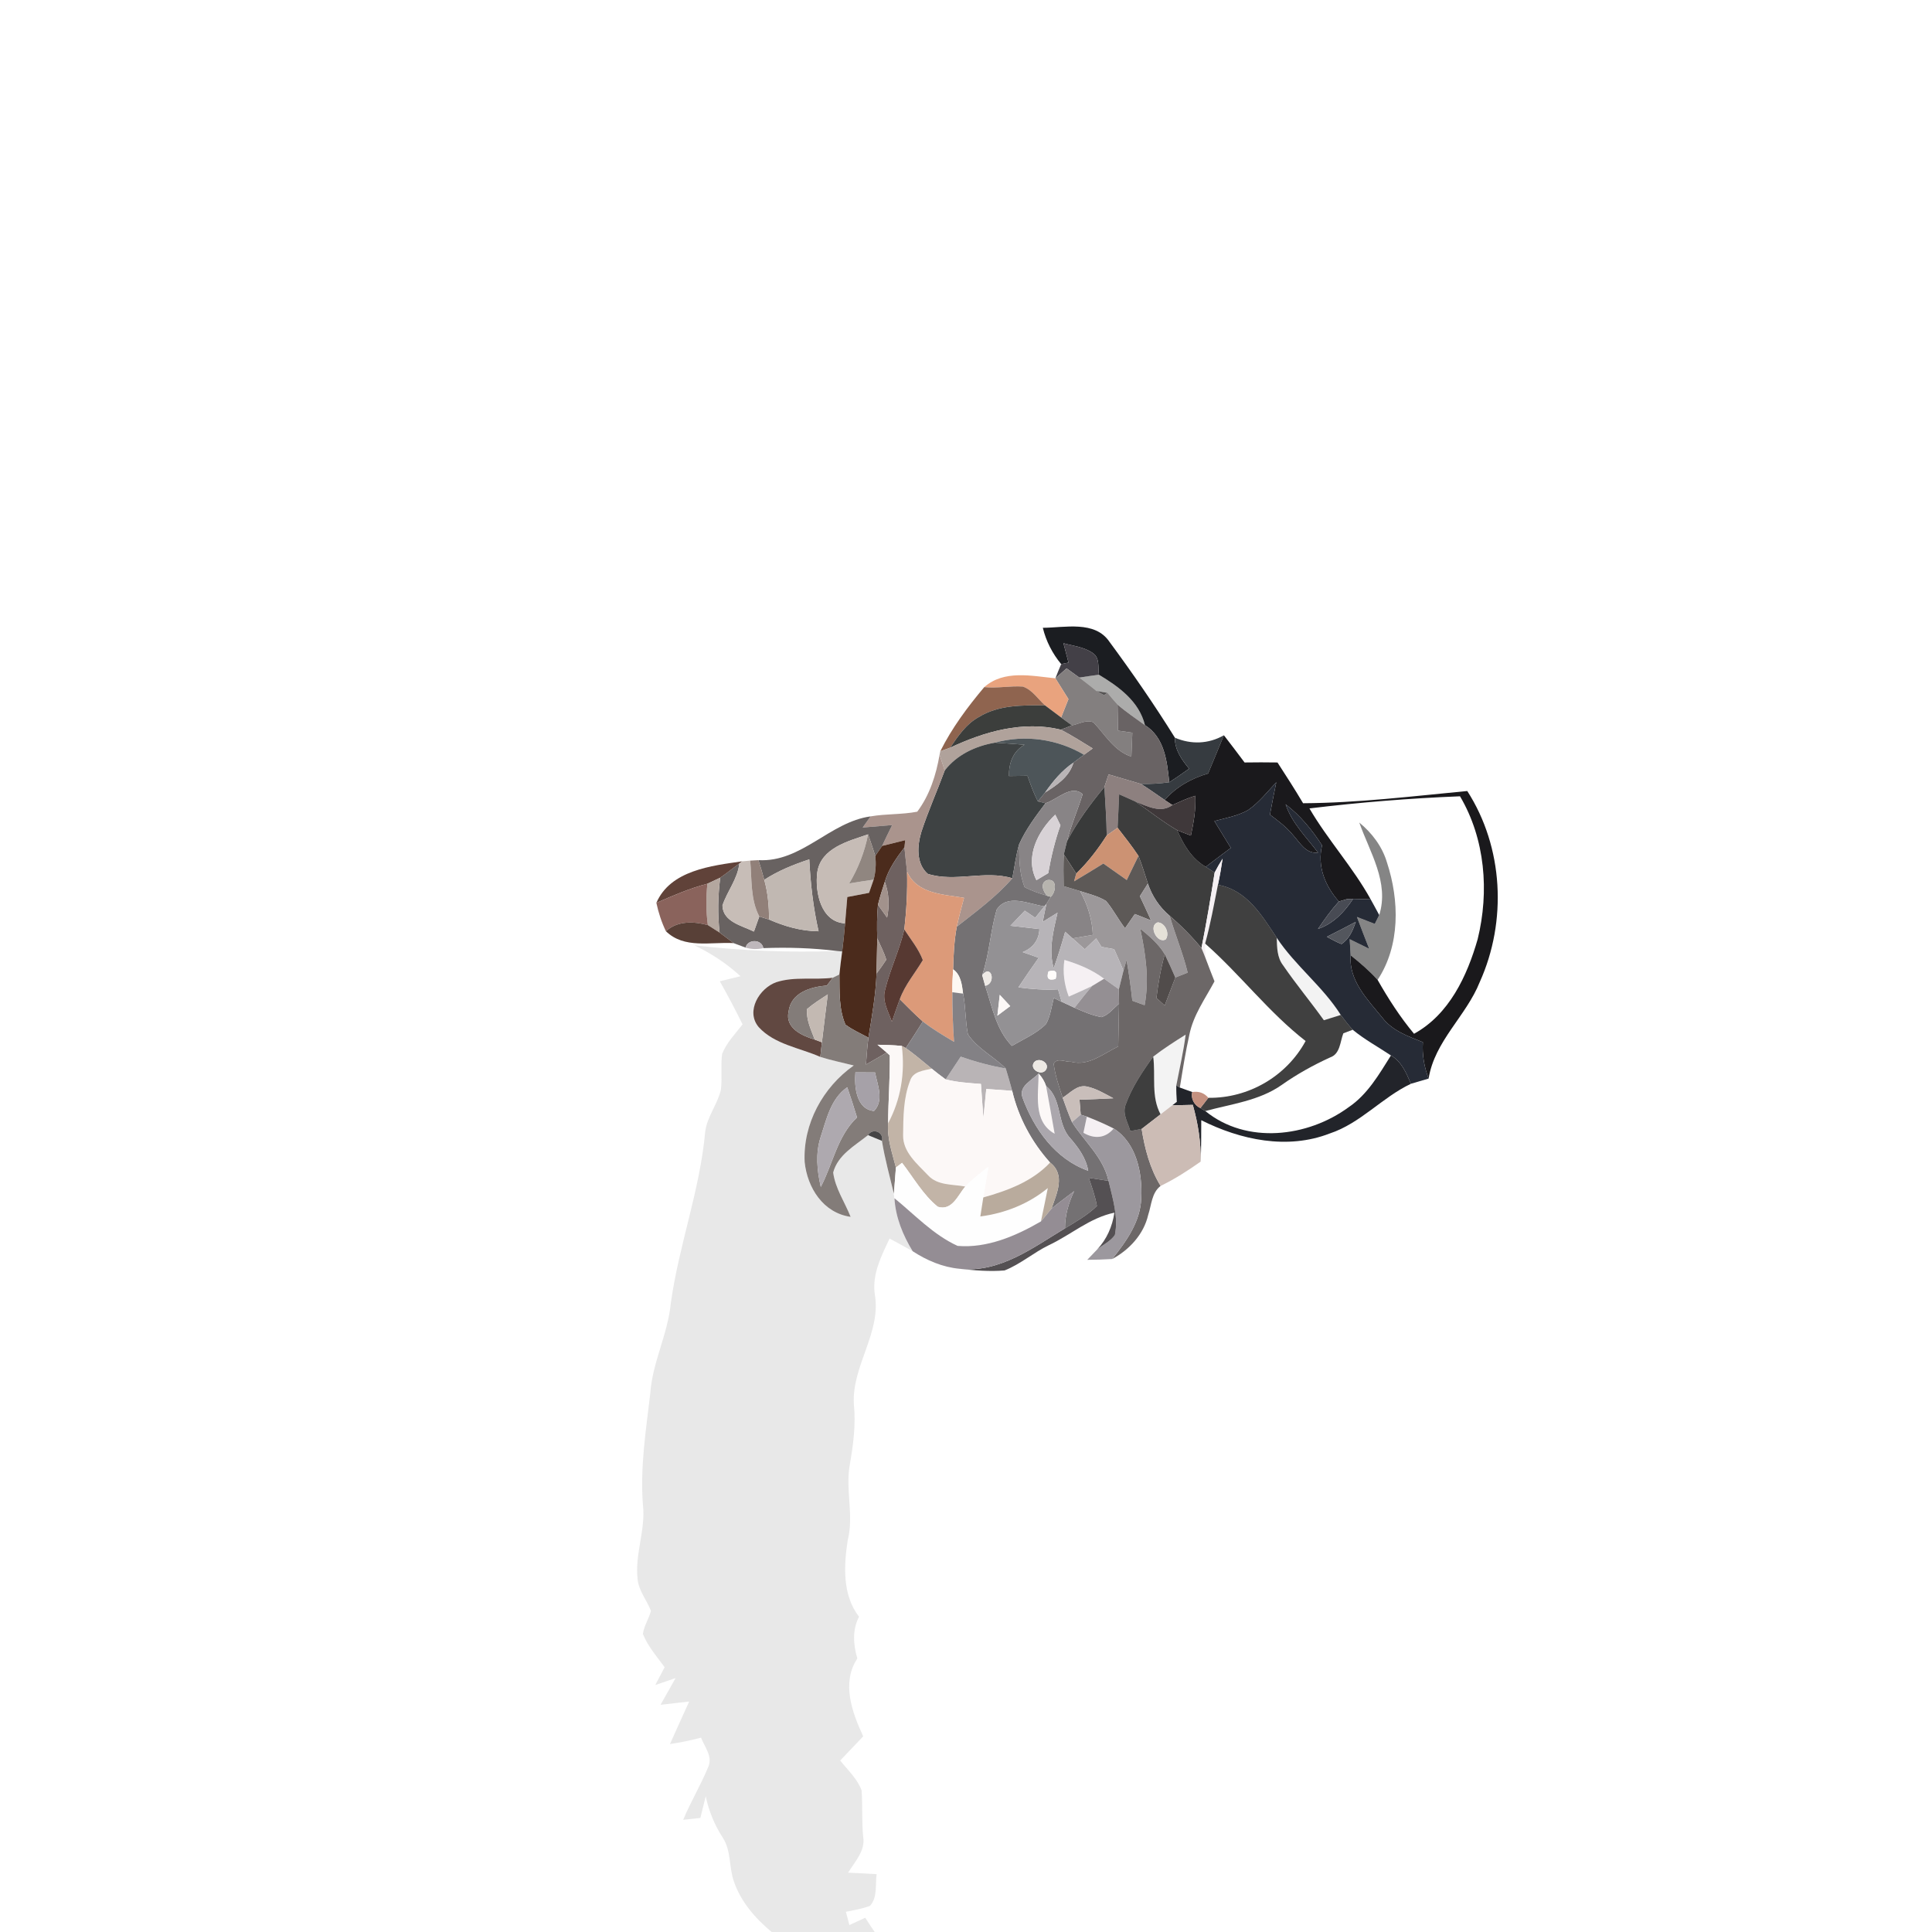 <?xml version="1.0" encoding="UTF-8" ?>
<!DOCTYPE svg PUBLIC "-//W3C//DTD SVG 1.1//EN" "http://www.w3.org/Graphics/SVG/1.1/DTD/svg11.dtd">
<svg width="384pt" height="384pt" viewBox="0 0 384 384" version="1.1" xmlns="http://www.w3.org/2000/svg">
<g id="#1b1d21fe">
<path fill="#1b1d21" opacity="1.00" d=" M 207.27 124.78 C 211.64 124.76 217.62 123.29 220.51 127.56 C 225.07 133.74 229.46 140.09 233.52 146.62 C 233.48 149.04 234.87 151.00 236.35 152.78 C 235.05 153.71 233.74 154.63 232.39 155.48 C 231.97 151.31 231.47 146.59 227.57 144.13 C 226.42 139.40 222.36 136.47 218.42 134.11 C 218.20 132.66 218.64 130.77 217.22 129.82 C 215.51 128.60 213.34 128.39 211.37 127.85 C 211.70 129.13 212.04 130.42 212.38 131.70 C 212.01 131.77 211.28 131.92 210.92 132.00 C 209.17 129.89 207.91 127.43 207.27 124.78 Z" />
</g>
<g id="#434047ff">
<path fill="#434047" opacity="1.00" d=" M 211.37 127.85 C 213.34 128.39 215.51 128.60 217.22 129.82 C 218.64 130.77 218.20 132.66 218.42 134.11 C 217.12 134.28 215.81 134.47 214.52 134.67 C 213.68 134.05 212.83 133.45 211.99 132.84 C 211.25 133.50 210.51 134.16 209.77 134.82 C 210.13 133.87 210.52 132.93 210.92 132.00 C 211.28 131.92 212.01 131.77 212.38 131.70 C 212.04 130.42 211.70 129.13 211.37 127.85 Z" />
</g>
<g id="#837f7fff">
<path fill="#837f7f" opacity="1.00" d=" M 209.77 134.82 C 210.51 134.16 211.25 133.50 211.99 132.84 C 212.83 133.45 213.68 134.05 214.52 134.67 C 215.66 135.53 216.79 136.42 217.91 137.33 C 218.29 137.54 219.05 137.96 219.43 138.17 L 220.11 137.71 C 220.76 138.50 221.43 139.28 222.12 140.04 C 222.14 141.77 222.18 143.50 222.22 145.22 C 223.16 145.36 224.11 145.50 225.06 145.63 C 225.00 147.22 224.94 148.80 224.87 150.39 C 221.43 149.27 219.68 146.04 217.33 143.58 C 215.95 142.97 214.43 143.91 213.06 144.18 C 212.34 143.66 211.63 143.13 210.91 142.60 C 211.40 141.38 211.88 140.16 212.36 138.95 C 211.50 137.57 210.63 136.20 209.77 134.82 Z" />
</g>
<g id="#e9a37eff">
<path fill="#e9a37e" opacity="1.00" d=" M 195.63 136.57 C 199.57 133.09 205.05 134.35 209.77 134.82 C 210.63 136.20 211.50 137.57 212.36 138.95 C 211.88 140.16 211.40 141.38 210.91 142.60 C 209.84 141.80 208.77 141.00 207.71 140.20 C 206.28 138.92 205.16 137.08 203.28 136.46 C 200.73 136.29 198.18 136.84 195.63 136.57 Z" />
</g>
<g id="#0c0c0b57">
<path fill="#0c0c0b" opacity="0.34" d=" M 214.52 134.67 C 215.81 134.47 217.12 134.28 218.42 134.11 C 222.36 136.47 226.42 139.40 227.57 144.13 C 225.73 142.80 223.84 141.53 222.12 140.04 C 221.43 139.28 220.76 138.50 220.11 137.71 C 219.56 137.61 218.46 137.42 217.91 137.33 C 216.79 136.42 215.66 135.53 214.52 134.67 Z" />
</g>
<g id="#8f644fff">
<path fill="#8f644f" opacity="1.00" d=" M 186.89 149.32 C 189.19 144.70 192.31 140.51 195.63 136.57 C 198.18 136.84 200.73 136.29 203.28 136.46 C 205.16 137.08 206.28 138.92 207.71 140.20 C 203.26 140.17 198.48 140.08 194.55 142.52 C 192.04 143.88 190.41 146.31 188.85 148.61 C 188.19 148.85 187.54 149.09 186.89 149.32 Z" />
</g>
<g id="#363334d6">
<path fill="#363334" opacity="0.84" d=" M 217.91 137.33 C 218.46 137.42 219.56 137.61 220.11 137.71 L 219.43 138.17 C 219.05 137.96 218.29 137.54 217.91 137.33 Z" />
</g>
<g id="#3c3e3cff">
<path fill="#3c3e3c" opacity="1.00" d=" M 194.55 142.52 C 198.48 140.08 203.26 140.17 207.71 140.20 C 208.77 141.00 209.84 141.80 210.91 142.60 C 211.63 143.13 212.34 143.66 213.06 144.18 C 212.51 144.39 211.41 144.82 210.86 145.03 C 203.32 143.21 195.67 145.40 188.85 148.61 C 190.41 146.31 192.04 143.88 194.55 142.52 Z" />
</g>
<g id="#696364ff">
<path fill="#696364" opacity="1.00" d=" M 222.12 140.04 C 223.84 141.53 225.73 142.80 227.57 144.13 C 231.47 146.59 231.97 151.31 232.39 155.48 C 230.53 155.74 228.65 155.85 226.77 155.81 C 224.63 155.17 222.49 154.54 220.34 153.92 C 220.14 154.54 219.72 155.79 219.51 156.42 C 216.72 159.78 214.13 163.32 212.08 167.18 C 212.88 164.00 214.22 160.99 215.18 157.86 C 212.96 155.83 210.11 158.93 207.80 159.65 C 207.42 159.56 206.67 159.37 206.29 159.28 C 206.64 158.84 207.35 157.97 207.71 157.53 C 210.06 156.05 212.53 154.41 213.36 151.58 C 214.05 151.05 214.75 150.53 215.45 150.01 C 215.88 149.70 216.75 149.07 217.18 148.76 C 215.10 147.47 213.02 146.17 210.86 145.03 C 211.41 144.82 212.51 144.39 213.06 144.18 C 214.43 143.91 215.95 142.97 217.33 143.58 C 219.68 146.04 221.43 149.27 224.87 150.39 C 224.94 148.80 225.00 147.22 225.06 145.63 C 224.11 145.50 223.16 145.36 222.22 145.22 C 222.18 143.50 222.14 141.77 222.12 140.04 Z" />
</g>
<g id="#b0a29bff">
<path fill="#b0a29b" opacity="1.00" d=" M 188.85 148.61 C 195.67 145.40 203.32 143.21 210.86 145.03 C 213.02 146.17 215.10 147.47 217.18 148.76 C 216.75 149.07 215.88 149.70 215.45 150.01 C 210.16 146.88 203.70 145.96 197.76 147.61 C 193.92 148.26 190.19 150.00 187.77 153.14 C 187.42 152.10 187.08 151.05 186.75 150.00 L 186.89 149.32 C 187.54 149.09 188.19 148.85 188.85 148.61 Z" />
</g>
<g id="#363b40ff">
<path fill="#363b40" opacity="1.00" d=" M 233.52 146.62 C 236.75 148.01 240.21 147.88 243.26 146.14 C 242.21 148.68 241.18 151.22 240.12 153.74 C 236.82 154.70 233.77 156.39 231.50 159.01 C 229.93 157.94 228.39 156.82 226.77 155.81 C 228.65 155.85 230.53 155.74 232.39 155.48 C 233.74 154.63 235.05 153.71 236.35 152.78 C 234.87 151.00 233.48 149.04 233.52 146.62 Z" />
</g>
<g id="#1a191cff">
<path fill="#1a191c" opacity="1.00" d=" M 243.26 146.14 C 244.65 147.93 246.01 149.74 247.37 151.55 C 249.55 151.52 251.73 151.51 253.91 151.55 C 255.65 154.22 257.37 156.91 259.00 159.65 C 269.91 159.59 280.78 158.25 291.63 157.22 C 298.83 168.42 299.56 183.10 294.12 195.17 C 291.41 201.97 285.14 206.91 283.95 214.38 C 283.07 212.06 282.64 209.61 282.81 207.14 C 279.88 205.98 276.72 204.87 274.74 202.26 C 271.81 198.66 268.05 194.91 268.45 189.87 C 270.34 191.38 272.18 192.96 273.81 194.76 C 275.94 198.51 278.28 202.15 281.05 205.47 C 288.03 201.64 291.60 194.00 293.70 186.66 C 296.02 177.20 295.20 166.76 290.19 158.27 C 280.19 158.66 270.19 159.48 260.26 160.68 C 263.93 166.97 268.91 172.38 272.43 178.75 C 271.26 178.72 270.10 178.68 268.93 178.66 C 268.64 178.67 268.06 178.68 267.77 178.69 C 267.36 178.81 266.53 179.05 266.11 179.18 C 263.36 176.08 261.78 172.18 262.77 168.02 C 260.78 164.95 258.45 162.09 255.53 159.87 C 256.78 163.61 259.65 166.39 261.98 169.46 C 259.55 169.78 258.37 167.47 256.98 165.95 C 255.68 164.37 254.03 163.14 252.41 161.92 C 252.80 159.77 253.23 157.63 253.67 155.49 C 251.88 157.40 250.24 159.51 248.07 161.01 C 246.01 162.18 243.63 162.58 241.37 163.20 C 242.47 164.97 243.56 166.75 244.64 168.53 C 242.97 169.77 241.31 171.02 239.66 172.29 C 236.87 170.69 235.21 167.88 233.98 165.01 C 234.88 165.38 235.79 165.73 236.70 166.07 C 237.25 163.48 237.72 160.83 237.57 158.17 C 236.00 158.64 234.51 159.35 233.02 160.01 C 232.64 159.76 231.88 159.26 231.50 159.01 C 233.77 156.39 236.82 154.70 240.12 153.74 C 241.18 151.22 242.21 148.68 243.26 146.14 Z" />
</g>
<g id="#4d5559ff">
<path fill="#4d5559" opacity="1.00" d=" M 197.76 147.61 C 203.70 145.96 210.16 146.88 215.45 150.01 C 214.75 150.53 214.05 151.05 213.36 151.58 C 211.05 153.13 209.29 155.28 207.71 157.53 C 207.35 157.97 206.64 158.84 206.29 159.28 C 205.44 157.65 204.83 155.92 204.22 154.19 C 202.99 154.21 201.76 154.22 200.54 154.24 C 200.50 151.70 201.33 149.33 203.65 148.02 C 201.69 147.89 199.72 147.71 197.76 147.61 Z" />
</g>
<g id="#3e4243ff">
<path fill="#3e4243" opacity="1.00" d=" M 187.77 153.14 C 190.19 150.00 193.92 148.26 197.76 147.61 C 199.72 147.71 201.69 147.89 203.65 148.02 C 201.33 149.33 200.50 151.70 200.54 154.24 C 201.76 154.22 202.99 154.21 204.22 154.19 C 204.83 155.92 205.44 157.65 206.29 159.28 C 206.67 159.37 207.42 159.56 207.80 159.65 C 205.85 162.22 203.89 164.85 202.56 167.81 C 201.92 170.02 201.65 172.31 201.21 174.56 C 195.68 172.89 189.84 175.43 184.39 173.68 C 182.03 171.61 182.31 168.02 183.14 165.30 C 184.49 161.18 186.27 157.21 187.77 153.14 M 198.26 169.24 C 198.81 169.78 198.81 169.78 198.26 169.24 Z" />
</g>
<g id="#aa948dff">
<path fill="#aa948d" opacity="1.00" d=" M 182.31 161.33 C 184.78 158.04 186.06 154.02 186.75 150.00 C 187.08 151.05 187.42 152.10 187.77 153.14 C 186.27 157.21 184.49 161.18 183.14 165.30 C 182.31 168.02 182.03 171.61 184.39 173.68 C 189.84 175.43 195.68 172.89 201.21 174.56 C 198.00 178.28 194.00 181.17 190.17 184.19 C 190.59 182.26 191.10 180.35 191.61 178.45 C 187.49 177.75 182.24 177.70 180.28 173.24 C 180.11 171.63 179.91 170.03 179.76 168.43 C 179.80 168.07 179.88 167.35 179.92 166.99 C 178.39 167.37 176.86 167.76 175.33 168.13 C 175.98 166.74 176.65 165.36 177.33 163.99 C 175.38 164.16 173.42 164.32 171.47 164.47 C 171.86 163.92 172.65 162.81 173.05 162.26 C 176.11 161.73 179.26 161.92 182.31 161.33 Z" />
</g>
<g id="#b9b4b6ff">
<path fill="#b9b4b6" opacity="1.00" d=" M 207.71 157.53 C 209.29 155.28 211.05 153.13 213.36 151.58 C 212.53 154.41 210.06 156.05 207.71 157.53 Z" />
<path fill="#b9b4b6" opacity="1.00" d=" M 190.95 210.02 C 193.87 211.03 196.85 211.86 199.90 212.37 C 200.37 213.84 200.76 215.32 201.18 216.81 C 199.46 216.69 197.74 216.56 196.03 216.44 C 195.85 218.35 195.66 220.26 195.46 222.17 C 195.28 219.92 195.13 217.68 194.97 215.44 C 192.62 215.26 190.25 215.12 187.96 214.54 C 188.95 213.03 189.95 211.52 190.95 210.02 Z" />
</g>
<g id="#8d807fff">
<path fill="#8d807f" opacity="1.00" d=" M 220.34 153.92 C 222.49 154.54 224.63 155.17 226.77 155.81 C 228.39 156.82 229.93 157.94 231.50 159.01 C 231.88 159.26 232.64 159.76 233.02 160.01 C 230.71 161.72 228.06 160.22 225.75 159.36 C 224.65 158.85 223.54 158.36 222.44 157.88 C 222.34 160.09 222.25 162.31 222.13 164.53 C 221.59 164.91 220.51 165.67 219.97 166.05 C 219.94 162.83 219.68 159.63 219.51 156.42 C 219.72 155.79 220.14 154.54 220.34 153.92 Z" />
</g>
<g id="#262b36ff">
<path fill="#262b36" opacity="1.00" d=" M 248.07 161.01 C 250.24 159.51 251.88 157.40 253.67 155.49 C 253.23 157.63 252.80 159.77 252.41 161.92 C 254.03 163.14 255.68 164.37 256.98 165.95 C 258.37 167.47 259.55 169.78 261.98 169.46 C 259.65 166.39 256.78 163.61 255.53 159.87 C 258.45 162.09 260.78 164.95 262.77 168.02 C 261.78 172.18 263.36 176.08 266.11 179.18 C 264.58 180.88 263.24 182.74 261.96 184.64 C 264.99 183.59 267.21 181.29 268.93 178.66 C 270.10 178.68 271.26 178.72 272.43 178.75 C 273.01 179.78 273.57 180.83 274.13 181.87 C 273.91 182.31 273.47 183.19 273.25 183.63 C 272.07 183.17 270.88 182.71 269.70 182.25 C 270.49 184.36 271.30 186.47 272.13 188.57 C 270.83 187.93 269.55 187.29 268.26 186.67 C 268.31 187.73 268.38 188.80 268.45 189.87 C 268.05 194.91 271.81 198.66 274.74 202.26 C 276.72 204.87 279.88 205.98 282.81 207.14 C 282.64 209.61 283.07 212.06 283.95 214.38 C 282.78 214.72 281.60 215.05 280.43 215.41 C 279.52 213.27 278.58 210.99 276.46 209.78 C 273.92 208.08 271.22 206.62 268.86 204.67 C 268.02 203.73 267.23 202.74 266.49 201.73 C 262.92 196.06 257.46 191.97 253.76 186.39 C 250.82 181.95 247.80 176.87 242.07 175.87 C 242.44 174.15 242.75 172.41 243.00 170.67 C 242.43 171.57 241.91 172.49 241.42 173.43 C 240.98 173.15 240.10 172.57 239.66 172.29 C 241.31 171.02 242.97 169.77 244.64 168.53 C 243.56 166.75 242.47 164.97 241.37 163.20 C 243.63 162.58 246.01 162.18 248.07 161.01 M 263.72 186.20 C 264.68 186.70 265.62 187.24 266.63 187.64 C 268.17 186.63 268.90 184.92 269.46 183.23 C 267.55 184.23 265.65 185.24 263.72 186.20 Z" />
</g>
<g id="#888486ff">
<path fill="#888486" opacity="1.00" d=" M 207.80 159.65 C 210.11 158.93 212.96 155.83 215.18 157.86 C 214.22 160.99 212.88 164.00 212.08 167.18 C 211.92 167.84 211.60 169.15 211.44 169.81 C 211.34 171.92 211.37 174.03 211.41 176.14 C 212.50 176.45 213.59 176.77 214.68 177.11 C 216.16 179.79 217.10 182.75 217.21 185.82 C 215.86 186.04 214.52 186.27 213.18 186.51 C 212.81 186.18 212.08 185.52 211.71 185.19 C 211.03 187.62 210.29 190.04 209.43 192.42 C 208.36 188.74 209.38 185.00 210.19 181.40 C 209.21 182.01 208.23 182.61 207.26 183.22 C 207.48 182.03 207.72 180.83 207.98 179.65 C 208.20 179.30 208.63 178.60 208.85 178.25 C 209.87 177.33 210.23 174.61 208.19 174.92 C 206.64 175.37 207.30 177.28 208.17 178.06 C 206.63 177.57 205.07 177.09 203.65 176.32 C 202.58 173.62 202.58 170.66 202.56 167.81 C 203.89 164.85 205.85 162.22 207.80 159.65 M 206.00 174.94 C 206.78 174.47 207.56 174.00 208.35 173.54 C 208.91 170.31 209.68 167.12 210.77 164.03 C 210.51 163.50 210.00 162.45 209.74 161.92 C 206.32 165.16 203.62 170.32 206.00 174.94 Z" />
</g>
<g id="#393a3aff">
<path fill="#393a3a" opacity="1.00" d=" M 212.08 167.18 C 214.13 163.32 216.72 159.78 219.51 156.42 C 219.68 159.63 219.94 162.83 219.97 166.05 C 218.23 168.79 216.24 171.36 213.91 173.63 C 213.08 172.36 212.26 171.09 211.44 169.81 C 211.60 169.15 211.92 167.84 212.08 167.18 Z" />
</g>
<g id="#000000c1">
<path fill="#000000" opacity="0.76" d=" M 222.44 157.88 C 223.54 158.36 224.65 158.85 225.75 159.36 C 228.50 161.24 231.10 163.34 233.98 165.01 C 235.21 167.88 236.87 170.69 239.66 172.29 C 240.10 172.57 240.98 173.15 241.42 173.43 C 240.63 178.45 239.79 183.46 238.80 188.44 C 236.88 186.12 234.76 183.98 232.48 182.02 C 230.47 180.33 228.99 178.11 228.15 175.62 C 227.54 173.78 227.00 171.92 226.28 170.12 C 224.99 168.18 223.55 166.36 222.13 164.53 C 222.25 162.31 222.34 160.09 222.44 157.88 Z" />
</g>
<g id="#3f383afe">
<path fill="#3f383a" opacity="1.00" d=" M 233.02 160.01 C 234.51 159.35 236.00 158.64 237.57 158.17 C 237.72 160.83 237.25 163.48 236.70 166.07 C 235.79 165.73 234.88 165.38 233.98 165.01 C 231.10 163.34 228.50 161.24 225.75 159.36 C 228.06 160.22 230.71 161.72 233.02 160.01 Z" />
</g>
<g id="#686261ff">
<path fill="#686261" opacity="1.00" d=" M 150.74 170.96 C 159.34 171.44 164.89 163.38 173.05 162.26 C 172.65 162.81 171.86 163.92 171.47 164.47 C 173.42 164.32 175.38 164.16 177.33 163.99 C 176.65 165.36 175.98 166.74 175.33 168.13 C 174.88 168.79 174.42 169.45 173.97 170.11 C 173.53 168.67 173.02 167.26 172.54 165.84 C 168.61 167.18 163.17 168.53 162.44 173.38 C 161.94 177.27 163.14 183.29 167.97 183.52 C 167.81 185.39 167.63 187.25 167.39 189.11 L 166.40 189.02 C 161.53 188.42 156.62 188.26 151.72 188.45 C 151.40 186.63 148.65 186.60 148.18 188.34 C 147.59 188.12 146.40 187.68 145.80 187.45 C 144.87 186.76 143.97 186.04 143.03 185.36 C 142.61 181.73 142.69 178.07 143.15 174.45 C 144.45 173.55 145.68 172.56 146.95 171.62 C 146.62 174.70 144.53 177.12 143.59 179.99 C 143.70 183.25 147.48 183.97 149.85 185.16 C 150.20 184.16 150.56 183.16 150.92 182.16 C 151.41 182.31 152.38 182.62 152.87 182.77 C 155.98 184.14 159.27 185.07 162.70 185.10 C 161.63 180.40 161.09 175.62 160.85 170.81 C 157.73 171.83 154.67 173.07 151.90 174.87 C 151.55 173.56 151.16 172.25 150.74 170.96 Z" />
</g>
<g id="#d8d2d6ff">
<path fill="#d8d2d6" opacity="1.00" d=" M 206.00 174.94 C 203.62 170.32 206.32 165.16 209.74 161.92 C 210.00 162.45 210.51 163.50 210.77 164.03 C 209.68 167.12 208.91 170.31 208.35 173.54 C 207.56 174.00 206.78 174.47 206.00 174.94 Z" />
</g>
<g id="#0101017a">
<path fill="#010101" opacity="0.48" d=" M 270.17 163.49 C 272.70 165.57 274.73 168.25 275.67 171.42 C 278.15 178.97 278.33 187.91 273.81 194.76 C 272.18 192.96 270.34 191.38 268.45 189.87 C 268.38 188.80 268.31 187.73 268.26 186.67 C 269.55 187.29 270.83 187.93 272.13 188.57 C 271.30 186.47 270.49 184.36 269.70 182.25 C 270.88 182.71 272.07 183.17 273.25 183.63 C 273.47 183.19 273.91 182.31 274.13 181.87 C 276.18 175.41 272.24 169.37 270.17 163.49 Z" />
</g>
<g id="#cc9273ff">
<path fill="#cc9273" opacity="1.00" d=" M 219.97 166.05 C 220.51 165.67 221.59 164.91 222.13 164.53 C 223.55 166.36 224.99 168.18 226.28 170.12 C 225.51 171.72 224.73 173.32 223.95 174.91 C 222.39 173.82 220.85 172.73 219.30 171.63 C 217.37 172.83 215.44 174.01 213.48 175.17 C 213.59 174.79 213.81 174.02 213.91 173.63 C 216.24 171.36 218.23 168.79 219.97 166.05 Z" />
</g>
<g id="#c6bcb6ff">
<path fill="#c6bcb6" opacity="1.00" d=" M 162.44 173.38 C 163.17 168.53 168.61 167.18 172.54 165.84 C 171.86 169.29 170.59 172.58 168.78 175.59 C 170.40 175.32 172.02 175.08 173.64 174.84 C 173.42 175.50 172.96 176.81 172.73 177.46 C 171.29 177.73 169.85 178.01 168.41 178.29 C 168.27 180.03 168.12 181.78 167.97 183.52 C 163.14 183.29 161.94 177.27 162.44 173.38 Z" />
</g>
<g id="#908680ff">
<path fill="#908680" opacity="1.00" d=" M 172.54 165.84 C 173.02 167.26 173.53 168.67 173.97 170.11 C 174.15 171.69 174.06 173.30 173.64 174.84 C 172.02 175.08 170.40 175.32 168.78 175.59 C 170.59 172.58 171.86 169.29 172.54 165.84 Z" />
</g>
<g id="#4b2b1cff">
<path fill="#4b2b1c" opacity="1.00" d=" M 175.33 168.13 C 176.86 167.76 178.39 167.37 179.92 166.99 C 179.88 167.35 179.80 168.07 179.76 168.43 C 178.17 170.53 176.61 172.71 175.86 175.27 C 175.35 176.77 174.89 178.29 174.50 179.83 C 174.29 182.05 174.29 184.28 174.36 186.51 C 174.32 188.83 174.26 191.15 174.22 193.48 C 174.06 197.77 173.30 202.00 172.61 206.24 C 171.06 205.41 169.45 204.70 168.04 203.65 C 166.70 200.52 166.88 197.01 166.84 193.68 C 166.98 192.15 167.19 190.63 167.39 189.11 C 167.63 187.25 167.81 185.39 167.97 183.52 C 168.12 181.78 168.27 180.03 168.41 178.29 C 169.85 178.01 171.29 177.73 172.73 177.46 C 172.96 176.81 173.42 175.50 173.64 174.84 C 174.06 173.30 174.15 171.69 173.97 170.11 C 174.42 169.45 174.88 168.79 175.33 168.13 Z" />
</g>
<g id="#747173ff">
<path fill="#747173" opacity="1.00" d=" M 201.21 174.56 C 201.65 172.31 201.92 170.02 202.56 167.81 C 202.58 170.66 202.58 173.62 203.65 176.32 C 205.07 177.09 206.63 177.57 208.17 178.06 L 208.85 178.25 C 208.63 178.60 208.20 179.30 207.98 179.65 L 207.58 180.14 C 204.55 179.73 200.25 177.52 198.09 180.81 C 196.85 185.07 196.65 189.59 195.22 193.82 C 195.37 194.35 195.66 195.41 195.81 195.94 C 197.21 200.08 197.95 204.61 201.12 207.88 C 203.43 206.53 205.99 205.45 207.91 203.53 C 208.79 201.94 208.99 200.09 209.45 198.36 C 209.84 198.54 210.62 198.92 211.01 199.11 C 211.86 199.51 212.71 199.91 213.57 200.30 C 215.31 201.05 217.06 201.83 218.94 202.16 C 220.37 201.71 221.30 200.42 222.42 199.49 C 222.39 202.33 222.29 205.16 222.25 208.00 C 219.30 209.39 216.39 211.98 212.89 211.03 C 211.75 211.13 210.13 210.12 209.43 211.43 C 209.71 213.75 210.49 215.96 211.21 218.17 C 211.79 219.81 212.38 221.44 213.07 223.03 C 215.54 226.89 219.30 230.05 220.33 234.71 C 219.01 234.51 217.70 234.30 216.40 234.10 C 217.02 235.94 217.69 237.78 218.02 239.70 C 216.17 241.52 213.88 242.79 211.68 244.14 C 211.66 241.56 212.39 239.08 213.49 236.76 C 211.99 237.91 210.46 239.02 209.00 240.22 C 210.04 237.19 211.84 233.49 208.71 231.07 C 205.06 227.01 202.43 222.12 201.18 216.81 C 200.76 215.32 200.37 213.84 199.90 212.37 C 197.51 209.98 194.28 208.43 192.38 205.58 C 191.84 202.91 191.96 200.16 191.42 197.49 C 191.20 195.74 190.99 193.76 189.44 192.65 C 189.52 189.82 189.64 186.98 190.17 184.19 C 194.00 181.17 198.00 178.28 201.21 174.56 M 205.52 211.16 C 204.56 212.49 206.91 213.90 207.84 212.70 C 208.85 211.32 206.47 209.97 205.52 211.16 M 203.22 218.13 C 205.51 224.40 209.75 230.39 216.29 232.70 C 215.86 230.17 214.36 228.13 212.74 226.25 C 209.99 223.32 211.18 218.44 207.92 215.87 C 207.61 214.94 207.11 214.10 206.43 213.37 C 205.16 214.76 202.45 215.81 203.22 218.13 Z" />
</g>
<g id="#6e6160ff">
<path fill="#6e6160" opacity="1.00" d=" M 175.86 175.27 C 176.61 172.71 178.17 170.53 179.76 168.43 C 179.91 170.03 180.11 171.63 180.28 173.24 C 180.39 177.08 180.17 180.93 179.74 184.74 C 178.78 188.85 176.91 192.67 175.91 196.77 C 175.29 198.97 176.57 201.06 177.27 203.08 C 177.79 201.59 178.29 200.09 178.84 198.60 C 180.34 200.10 181.83 201.62 183.42 203.03 C 182.31 204.80 181.19 206.57 180.03 208.31 L 179.24 207.89 C 177.64 207.72 176.02 207.68 174.41 207.65 C 174.87 208.04 175.78 208.82 176.24 209.20 C 174.87 210.02 173.50 210.81 172.12 211.59 C 172.25 209.80 172.37 208.01 172.61 206.24 C 173.30 202.00 174.06 197.77 174.22 193.48 C 174.90 192.60 175.55 191.68 176.15 190.75 C 175.71 189.27 174.98 187.91 174.36 186.51 C 174.29 184.28 174.29 182.05 174.50 179.83 C 174.96 180.47 175.87 181.74 176.32 182.38 C 176.80 180.00 176.71 177.56 175.86 175.27 Z" />
</g>
<g id="#c0bfb7ff">
<path fill="#c0bfb7" opacity="1.00" d=" M 198.26 169.24 C 198.81 169.78 198.81 169.78 198.26 169.24 Z" />
</g>
<g id="#5d5957ff">
<path fill="#5d5957" opacity="1.00" d=" M 211.41 176.14 C 211.37 174.03 211.34 171.92 211.44 169.81 C 212.26 171.09 213.08 172.36 213.91 173.63 C 213.81 174.02 213.59 174.79 213.48 175.17 C 215.44 174.01 217.37 172.83 219.30 171.63 C 220.85 172.73 222.39 173.82 223.95 174.91 C 224.73 173.32 225.51 171.72 226.28 170.12 C 227.00 171.92 227.54 173.78 228.15 175.62 C 227.62 176.46 227.09 177.30 226.56 178.13 C 227.32 179.73 228.06 181.34 228.79 182.95 C 227.71 182.53 226.63 182.10 225.56 181.67 C 224.91 182.62 224.26 183.56 223.61 184.50 C 222.26 182.76 221.26 180.76 219.84 179.08 C 218.26 178.10 216.42 177.69 214.68 177.11 C 213.59 176.77 212.50 176.45 211.41 176.14 Z" />
</g>
<g id="#604239fe">
<path fill="#604239" opacity="1.00" d=" M 130.46 179.45 C 133.25 172.97 141.41 172.07 147.55 171.19 L 146.95 171.62 C 145.68 172.56 144.45 173.55 143.15 174.45 C 142.51 174.75 141.24 175.35 140.60 175.65 C 137.09 176.56 133.77 178.00 130.46 179.45 Z" />
</g>
<g id="#c7bdb7ff">
<path fill="#c7bdb7" opacity="1.00" d=" M 147.55 171.19 C 147.94 171.15 148.72 171.08 149.11 171.05 C 149.45 174.78 149.13 178.74 150.92 182.16 C 150.56 183.16 150.20 184.16 149.85 185.16 C 147.48 183.97 143.70 183.25 143.59 179.99 C 144.53 177.12 146.62 174.70 146.95 171.62 L 147.55 171.19 Z" />
</g>
<g id="#918079ff">
<path fill="#918079" opacity="1.00" d=" M 149.11 171.05 C 149.52 171.03 150.34 170.98 150.74 170.96 C 151.16 172.25 151.55 173.56 151.90 174.87 C 152.63 177.44 152.84 180.11 152.87 182.77 C 152.38 182.62 151.41 182.31 150.92 182.16 C 149.13 178.74 149.45 174.78 149.11 171.05 Z" />
</g>
<g id="#c1b8b2ff">
<path fill="#c1b8b2" opacity="1.00" d=" M 151.90 174.87 C 154.67 173.07 157.73 171.83 160.85 170.81 C 161.09 175.62 161.63 180.40 162.70 185.10 C 159.27 185.07 155.98 184.14 152.87 182.77 C 152.84 180.11 152.63 177.44 151.90 174.87 Z" />
</g>
<g id="#f5f0f3ff">
<path fill="#f5f0f3" opacity="1.00" d=" M 241.42 173.43 C 241.91 172.49 242.43 171.57 243.00 170.67 C 242.75 172.41 242.44 174.15 242.07 175.87 C 241.29 179.78 240.59 183.70 239.53 187.54 C 239.50 188.65 239.58 189.74 239.76 190.84 C 239.45 190.03 239.14 189.23 238.80 188.44 C 239.79 183.46 240.63 178.45 241.42 173.43 Z" />
<path fill="#f5f0f3" opacity="1.00" d=" M 211.56 190.79 C 214.36 191.63 217.10 192.75 219.45 194.53 C 218.86 194.89 217.67 195.61 217.08 195.96 C 215.55 196.71 213.98 197.39 212.43 198.08 C 211.54 195.75 211.19 193.27 211.56 190.79 Z" />
<path fill="#f5f0f3" opacity="1.00" d=" M 216.02 221.94 C 217.84 222.64 219.63 223.42 221.36 224.30 C 219.69 226.28 217.50 226.42 215.34 225.15 C 215.57 224.08 215.79 223.01 216.02 221.94 Z" />
</g>
<g id="#dc9a79ff">
<path fill="#dc9a79" opacity="1.00" d=" M 180.28 173.24 C 182.24 177.70 187.49 177.75 191.61 178.45 C 191.10 180.35 190.59 182.26 190.17 184.19 C 189.64 186.98 189.52 189.82 189.44 192.65 C 189.35 194.17 189.25 195.69 189.29 197.22 C 189.27 200.50 189.40 203.79 189.62 207.07 C 187.50 205.80 185.37 204.55 183.42 203.03 C 181.83 201.62 180.34 200.10 178.84 198.60 C 179.87 195.74 181.89 193.42 183.42 190.83 C 182.58 188.59 181.03 186.72 179.74 184.74 C 180.17 180.93 180.39 177.08 180.28 173.24 Z" />
</g>
<g id="#b4a79fff">
<path fill="#b4a79f" opacity="1.00" d=" M 140.60 175.65 C 141.24 175.35 142.51 174.75 143.15 174.45 C 142.69 178.07 142.61 181.73 143.03 185.36 C 142.45 184.99 141.28 184.24 140.69 183.87 C 140.32 181.14 140.32 178.38 140.60 175.65 Z" />
</g>
<g id="#b7b4aeff">
<path fill="#b7b4ae" opacity="1.00" d=" M 208.19 174.92 C 210.23 174.61 209.87 177.33 208.85 178.25 L 208.17 178.06 C 207.30 177.28 206.64 175.37 208.19 174.92 Z" />
</g>
<g id="#8a635cff">
<path fill="#8a635c" opacity="1.00" d=" M 130.46 179.45 C 133.77 178.00 137.09 176.56 140.60 175.65 C 140.32 178.38 140.32 181.14 140.69 183.87 C 137.83 183.11 134.70 182.99 132.35 185.08 C 131.49 183.29 130.87 181.39 130.46 179.45 Z" />
</g>
<g id="#a2928cff">
<path fill="#a2928c" opacity="1.00" d=" M 174.50 179.83 C 174.89 178.29 175.35 176.77 175.86 175.27 C 176.71 177.56 176.80 180.00 176.32 182.38 C 175.87 181.74 174.96 180.47 174.50 179.83 Z" />
</g>
<g id="#9c989aff">
<path fill="#9c989a" opacity="1.00" d=" M 226.56 178.13 C 227.09 177.30 227.62 176.46 228.15 175.62 C 228.99 178.11 230.47 180.33 232.48 182.02 C 233.58 185.81 235.13 189.47 236.06 193.32 C 235.44 193.56 234.22 194.05 233.61 194.29 C 232.93 192.74 232.25 191.19 231.51 189.68 C 230.30 187.62 228.45 186.07 226.63 184.58 C 227.70 189.57 228.46 194.71 227.50 199.79 C 226.68 199.50 225.87 199.21 225.06 198.91 C 224.76 196.20 224.40 193.49 223.91 190.80 C 223.76 191.33 223.45 192.39 223.30 192.92 C 222.71 191.48 222.08 190.07 221.45 188.66 C 220.60 188.50 219.76 188.35 218.92 188.19 C 218.56 187.63 218.21 187.07 217.87 186.51 C 217.11 187.23 216.36 187.95 215.61 188.68 C 214.80 187.95 213.98 187.23 213.18 186.51 C 214.52 186.27 215.86 186.04 217.21 185.82 C 217.10 182.75 216.16 179.79 214.68 177.11 C 216.42 177.69 218.26 178.10 219.84 179.08 C 221.26 180.76 222.26 182.76 223.61 184.50 C 224.26 183.56 224.91 182.62 225.56 181.67 C 226.63 182.10 227.71 182.53 228.79 182.95 C 228.06 181.34 227.32 179.73 226.56 178.13 M 230.13 183.33 C 228.14 183.95 230.01 187.68 231.71 186.70 C 232.53 185.52 231.58 183.42 230.13 183.33 Z" />
</g>
<g id="#000000c0">
<path fill="#000000" opacity="0.75" d=" M 242.07 175.87 C 247.80 176.87 250.82 181.95 253.76 186.39 C 253.82 188.28 253.81 190.32 255.04 191.89 C 257.59 195.62 260.50 199.10 263.13 202.78 C 264.25 202.43 265.37 202.08 266.49 201.73 C 267.23 202.74 268.02 203.73 268.86 204.67 C 268.40 204.85 267.47 205.21 267.00 205.38 C 266.35 207.04 266.38 209.47 264.40 210.16 C 261.02 211.70 257.76 213.51 254.72 215.66 C 250.25 218.79 244.71 219.43 239.57 220.83 C 239.32 220.68 238.83 220.39 238.59 220.24 C 238.98 219.73 239.78 218.71 240.17 218.20 C 248.15 218.31 255.70 213.92 259.50 206.91 C 252.15 201.20 246.51 193.69 239.53 187.54 C 240.59 183.70 241.29 179.78 242.07 175.87 Z" />
</g>
<g id="#939194ff">
<path fill="#939194" opacity="1.00" d=" M 198.09 180.81 C 200.25 177.52 204.55 179.73 207.58 180.14 C 206.97 180.89 206.36 181.65 205.76 182.41 C 205.06 181.94 204.37 181.47 203.68 181.01 C 202.73 182.00 201.78 183.00 200.83 184.00 C 202.75 184.22 204.67 184.44 206.59 184.66 C 206.51 186.83 205.29 188.44 203.26 189.24 C 204.33 189.61 205.39 189.98 206.45 190.37 C 205.08 192.31 203.72 194.26 202.41 196.25 C 205.02 196.59 207.66 196.80 210.29 196.64 C 210.53 197.46 210.77 198.28 211.01 199.11 C 210.62 198.92 209.84 198.54 209.45 198.36 C 208.99 200.09 208.79 201.94 207.91 203.53 C 205.99 205.45 203.43 206.53 201.12 207.88 C 197.95 204.61 197.21 200.08 195.81 195.94 C 198.09 195.45 197.04 191.49 195.22 193.82 C 196.65 189.59 196.85 185.07 198.09 180.81 M 198.71 197.73 C 198.56 199.11 198.40 200.49 198.24 201.87 C 199.09 201.23 199.94 200.60 200.79 199.97 C 200.09 199.23 199.40 198.48 198.71 197.73 Z" />
</g>
<g id="#484b54ff">
<path fill="#484b54" opacity="1.00" d=" M 266.11 179.18 C 266.53 179.05 267.36 178.81 267.77 178.69 C 268.06 178.68 268.64 178.67 268.93 178.66 C 267.21 181.29 264.99 183.59 261.96 184.64 C 263.24 182.74 264.58 180.88 266.11 179.18 Z" />
</g>
<g id="#b7b4b8ff">
<path fill="#b7b4b8" opacity="1.00" d=" M 207.58 180.14 L 207.98 179.65 C 207.72 180.83 207.48 182.03 207.26 183.22 C 208.23 182.61 209.21 182.01 210.19 181.40 C 209.38 185.00 208.36 188.74 209.43 192.42 C 210.29 190.04 211.03 187.62 211.71 185.19 C 212.08 185.52 212.81 186.18 213.18 186.51 C 213.98 187.23 214.80 187.95 215.61 188.68 C 216.36 187.95 217.11 187.23 217.87 186.51 C 218.21 187.07 218.56 187.63 218.92 188.19 C 219.76 188.35 220.60 188.50 221.45 188.66 C 222.08 190.07 222.71 191.48 223.30 192.92 C 223.00 194.15 222.69 195.39 222.38 196.62 C 221.40 195.92 220.42 195.22 219.45 194.53 C 217.10 192.75 214.36 191.63 211.56 190.79 C 211.19 193.27 211.54 195.75 212.43 198.08 C 213.98 197.39 215.55 196.71 217.08 195.96 C 215.86 197.36 214.72 198.84 213.57 200.30 C 212.71 199.91 211.86 199.51 211.01 199.11 C 210.77 198.28 210.53 197.46 210.29 196.64 C 207.66 196.80 205.02 196.59 202.41 196.25 C 203.72 194.26 205.08 192.31 206.45 190.37 C 205.39 189.98 204.33 189.61 203.26 189.24 C 205.29 188.44 206.51 186.83 206.59 184.66 C 204.67 184.44 202.75 184.22 200.83 184.00 C 201.78 183.00 202.73 182.00 203.68 181.01 C 204.37 181.47 205.06 181.94 205.76 182.41 C 206.36 181.65 206.97 180.89 207.58 180.14 M 208.39 193.08 C 207.94 194.47 208.41 194.97 209.81 194.57 C 210.26 193.15 209.79 192.65 208.39 193.08 Z" />
</g>
<g id="#6c6767ff">
<path fill="#6c6767" opacity="1.00" d=" M 232.48 182.02 C 234.76 183.98 236.88 186.12 238.80 188.44 C 239.14 189.23 239.45 190.03 239.76 190.84 C 240.28 192.25 240.84 193.65 241.39 195.05 C 239.55 198.49 237.18 201.75 236.40 205.64 C 235.62 209.12 235.07 212.65 234.50 216.16 L 233.80 215.74 C 234.44 212.38 235.23 209.04 235.66 205.64 C 233.46 207.02 231.27 208.42 229.21 210.01 C 227.05 213.01 224.95 216.14 223.70 219.64 C 223.06 221.42 224.19 223.14 224.66 224.81 C 225.22 224.70 226.35 224.49 226.91 224.38 C 227.54 228.33 228.56 232.27 230.68 235.71 C 228.89 237.08 228.87 239.51 228.21 241.48 C 227.33 245.31 224.46 248.42 221.06 250.24 C 223.85 246.73 226.67 242.84 226.83 238.17 C 227.08 233.14 225.90 227.20 221.36 224.30 C 219.63 223.42 217.84 222.64 216.02 221.94 C 215.72 221.84 215.11 221.65 214.80 221.55 C 214.71 220.55 214.63 219.56 214.56 218.57 C 216.80 218.49 219.05 218.42 221.29 218.29 C 219.58 217.39 217.89 216.34 215.98 215.95 C 214.05 215.57 212.69 217.28 211.21 218.17 C 210.49 215.96 209.71 213.75 209.43 211.43 C 210.13 210.12 211.75 211.13 212.89 211.03 C 216.39 211.98 219.30 209.39 222.25 208.00 C 222.29 205.16 222.39 202.33 222.42 199.49 C 222.41 198.53 222.40 197.58 222.38 196.62 C 222.69 195.39 223.00 194.15 223.30 192.92 C 223.45 192.39 223.76 191.33 223.91 190.80 C 224.40 193.49 224.76 196.20 225.06 198.91 C 225.87 199.21 226.68 199.50 227.50 199.79 C 228.46 194.71 227.70 189.57 226.63 184.58 C 228.45 186.07 230.30 187.62 231.51 189.68 C 230.71 192.52 230.20 195.42 229.85 198.35 C 230.39 198.85 230.94 199.35 231.49 199.86 C 232.19 198.00 232.90 196.14 233.61 194.29 C 234.22 194.05 235.44 193.56 236.06 193.32 C 235.13 189.47 233.58 185.81 232.48 182.02 Z" />
</g>
<g id="#584037ff">
<path fill="#584037" opacity="1.00" d=" M 132.35 185.08 C 134.70 182.99 137.83 183.11 140.69 183.87 C 141.28 184.24 142.45 184.99 143.03 185.36 C 143.97 186.04 144.87 186.76 145.80 187.45 C 141.26 187.19 135.99 188.64 132.35 185.08 Z" />
</g>
<g id="#e5e1d8ff">
<path fill="#e5e1d8" opacity="1.00" d=" M 230.13 183.33 C 231.58 183.42 232.53 185.52 231.71 186.70 C 230.01 187.68 228.14 183.95 230.13 183.33 Z" />
</g>
<g id="#53565dfb">
<path fill="#53565d" opacity="1.00" d=" M 263.72 186.20 C 265.65 185.24 267.55 184.23 269.46 183.23 C 268.90 184.92 268.17 186.63 266.63 187.64 C 265.62 187.24 264.68 186.70 263.72 186.20 Z" />
</g>
<g id="#573932ff">
<path fill="#573932" opacity="1.00" d=" M 175.91 196.77 C 176.91 192.67 178.78 188.85 179.74 184.74 C 181.03 186.72 182.58 188.59 183.42 190.83 C 181.89 193.42 179.87 195.74 178.84 198.60 C 178.29 200.09 177.79 201.59 177.27 203.08 C 176.57 201.06 175.29 198.97 175.91 196.77 Z" />
</g>
<g id="#beb7bbfc">
<path fill="#beb7bb" opacity="1.00" d=" M 148.18 188.34 C 148.65 186.60 151.40 186.63 151.72 188.45 C 150.51 188.72 149.33 188.69 148.18 188.34 Z" />
</g>
<g id="#a2948eff">
<path fill="#a2948e" opacity="1.00" d=" M 174.36 186.51 C 174.98 187.91 175.71 189.27 176.15 190.75 C 175.55 191.68 174.90 192.60 174.22 193.48 C 174.26 191.15 174.32 188.83 174.36 186.51 Z" />
</g>
<g id="#0000000d">
<path fill="#000000" opacity="0.05" d=" M 255.04 191.89 C 253.81 190.32 253.82 188.28 253.76 186.39 C 257.46 191.97 262.92 196.06 266.49 201.73 C 265.37 202.08 264.25 202.43 263.13 202.78 C 260.50 199.10 257.59 195.62 255.04 191.89 Z" />
</g>
<g id="#00000016">
<path fill="#000000" opacity="0.09" d=" M 138.02 187.89 C 147.44 189.00 156.92 189.34 166.40 189.02 L 167.39 189.11 C 167.19 190.63 166.98 192.15 166.84 193.68 C 166.51 193.84 165.85 194.17 165.52 194.33 C 161.82 194.81 157.95 194.05 154.35 195.20 C 150.94 196.36 148.12 201.01 150.81 204.16 C 153.96 207.60 158.93 208.25 163.04 210.07 C 165.22 210.76 167.47 211.21 169.69 211.77 C 163.55 216.11 159.57 223.38 159.93 230.95 C 160.46 236.08 163.62 241.09 169.07 241.86 C 167.91 238.93 166.02 236.22 165.60 233.05 C 166.52 229.55 169.90 227.72 172.53 225.62 C 173.22 225.90 174.60 226.47 175.29 226.75 C 175.86 230.31 176.84 233.78 177.67 237.28 L 177.78 238.16 C 178.00 241.95 179.44 245.48 181.40 248.69 C 179.88 247.82 178.34 247.00 176.81 246.18 C 175.19 249.59 173.35 253.19 173.85 257.10 C 175.28 264.81 169.27 271.42 169.71 279.10 C 170.13 283.16 169.59 287.20 168.89 291.20 C 168.01 296.17 169.76 301.24 168.48 306.19 C 167.71 311.24 167.42 317.07 170.74 321.33 C 169.38 323.96 169.59 326.87 170.40 329.64 C 167.20 334.48 169.36 340.35 171.57 345.11 C 170.05 346.71 168.52 348.31 166.99 349.92 C 168.50 351.80 170.37 353.53 171.25 355.83 C 171.47 358.91 171.25 362.02 171.57 365.10 C 172.03 367.87 169.89 370.01 168.57 372.21 C 170.46 372.29 172.35 372.39 174.24 372.50 C 173.93 374.58 174.47 377.14 172.90 378.81 C 171.36 379.39 169.73 379.65 168.13 379.99 C 168.36 380.86 168.59 381.74 168.82 382.62 C 169.87 382.13 170.92 381.65 171.97 381.17 C 172.58 382.12 173.21 383.06 173.85 384.00 L 153.37 384.00 C 150.13 381.31 147.24 377.98 145.86 373.94 C 144.87 371.12 145.35 367.87 143.67 365.28 C 142.04 362.75 140.88 359.97 140.27 357.02 C 139.92 358.46 139.56 359.89 139.20 361.33 C 138.06 361.45 136.92 361.57 135.79 361.70 C 137.29 358.07 139.35 354.70 140.82 351.07 C 141.65 349.06 140.01 347.17 139.34 345.37 C 137.30 345.91 135.25 346.34 133.16 346.64 C 134.41 343.81 135.71 341.01 136.98 338.19 C 135.08 338.40 133.18 338.62 131.29 338.84 C 132.29 337.07 133.28 335.30 134.28 333.53 C 132.93 333.99 131.59 334.45 130.24 334.91 C 130.86 333.73 131.48 332.56 132.10 331.38 C 130.56 329.25 128.75 327.22 127.78 324.75 C 128.01 323.14 128.96 321.74 129.38 320.19 C 128.58 318.05 126.96 316.22 126.73 313.89 C 126.14 308.88 128.38 304.03 127.78 299.02 C 127.22 291.64 128.38 284.31 129.24 277.01 C 129.65 270.83 132.72 265.24 133.32 259.08 C 134.91 247.53 139.15 236.49 140.17 224.86 C 140.58 221.88 142.63 219.46 143.29 216.57 C 143.57 214.20 143.21 211.81 143.53 209.45 C 144.42 207.23 146.14 205.48 147.59 203.61 C 146.17 200.71 144.66 197.85 143.07 195.04 C 144.44 194.70 145.82 194.36 147.19 194.03 C 144.45 191.54 141.36 189.48 138.02 187.89 Z" />
</g>
<g id="#514c4bff">
<path fill="#514c4b" opacity="1.00" d=" M 229.85 198.35 C 230.20 195.42 230.71 192.52 231.51 189.68 C 232.25 191.19 232.93 192.74 233.61 194.29 C 232.90 196.14 232.19 198.00 231.49 199.86 C 230.94 199.35 230.39 198.85 229.85 198.35 Z" />
</g>
<g id="#fdf8f2ff">
<path fill="#fdf8f2" opacity="1.00" d=" M 189.44 192.65 C 190.99 193.76 191.20 195.74 191.42 197.49 C 190.88 197.42 189.82 197.29 189.29 197.22 C 189.25 195.69 189.35 194.17 189.44 192.65 Z" />
</g>
<g id="#eeeae6ff">
<path fill="#eeeae6" opacity="1.00" d=" M 195.22 193.82 C 197.04 191.49 198.09 195.45 195.81 195.94 C 195.66 195.41 195.37 194.35 195.22 193.82 Z" />
</g>
<g id="#fffcfbff">
<path fill="#fffcfb" opacity="1.00" d=" M 208.39 193.08 C 209.79 192.65 210.26 193.15 209.81 194.57 C 208.41 194.97 207.94 194.47 208.39 193.08 Z" />
</g>
<g id="#614841ff">
<path fill="#614841" opacity="1.00" d=" M 154.35 195.20 C 157.95 194.05 161.82 194.81 165.52 194.33 C 165.23 194.72 164.64 195.49 164.34 195.88 C 161.09 196.16 157.20 197.27 156.73 201.09 C 156.02 204.35 159.41 205.87 161.94 206.63 C 162.29 206.76 163.00 207.03 163.36 207.17 C 163.25 208.13 163.14 209.10 163.04 210.07 C 158.93 208.25 153.96 207.60 150.81 204.16 C 148.12 201.01 150.94 196.36 154.35 195.20 Z" />
</g>
<g id="#837c79ff">
<path fill="#837c79" opacity="1.00" d=" M 165.52 194.33 C 165.85 194.17 166.51 193.84 166.84 193.68 C 166.88 197.01 166.70 200.52 168.04 203.65 C 169.45 204.70 171.06 205.41 172.61 206.24 C 172.37 208.01 172.25 209.80 172.12 211.59 C 173.50 210.81 174.87 210.02 176.24 209.20 L 176.85 209.76 C 176.92 214.26 176.54 218.76 176.52 223.26 C 176.29 226.28 177.34 229.16 178.07 232.05 C 177.94 233.79 177.79 235.53 177.67 237.28 C 176.84 233.78 175.86 230.31 175.29 226.75 C 175.73 225.03 173.43 224.10 172.53 225.62 C 169.90 227.72 166.52 229.55 165.60 233.05 C 166.02 236.22 167.91 238.93 169.07 241.86 C 163.62 241.09 160.46 236.08 159.93 230.95 C 159.57 223.38 163.55 216.11 169.69 211.77 C 167.47 211.21 165.22 210.76 163.04 210.07 C 163.14 209.10 163.25 208.13 163.36 207.17 C 163.71 203.99 164.14 200.82 164.53 197.64 C 163.12 198.57 161.68 199.46 160.40 200.56 C 160.23 202.69 161.20 204.68 161.94 206.63 C 159.41 205.87 156.02 204.35 156.73 201.09 C 157.20 197.27 161.09 196.16 164.34 195.88 C 164.64 195.49 165.23 194.72 165.52 194.33 M 170.02 213.14 C 169.78 215.95 170.17 220.49 173.72 220.82 C 175.75 218.69 174.40 215.63 173.92 213.16 C 172.62 213.16 171.32 213.15 170.02 213.14 M 163.10 226.03 C 162.06 229.25 162.39 232.67 163.14 235.91 C 165.54 231.34 166.45 225.74 170.34 222.10 C 169.73 220.08 169.08 218.09 168.40 216.10 C 165.11 218.37 164.27 222.47 163.10 226.03 Z" />
</g>
<g id="#948f93ff">
<path fill="#948f93" opacity="1.00" d=" M 217.08 195.96 C 217.67 195.61 218.86 194.89 219.45 194.53 C 220.42 195.22 221.40 195.92 222.38 196.62 C 222.40 197.58 222.41 198.53 222.42 199.49 C 221.30 200.42 220.37 201.71 218.94 202.16 C 217.06 201.83 215.31 201.05 213.57 200.30 C 214.72 198.84 215.86 197.36 217.08 195.96 Z" />
</g>
<g id="#838185ff">
<path fill="#838185" opacity="1.00" d=" M 189.29 197.22 C 189.82 197.29 190.88 197.42 191.42 197.49 C 191.96 200.16 191.84 202.91 192.38 205.58 C 194.28 208.43 197.51 209.98 199.90 212.37 C 196.85 211.86 193.87 211.03 190.95 210.02 C 189.95 211.52 188.95 213.03 187.96 214.54 C 187.01 213.85 186.09 213.14 185.18 212.40 C 183.48 211.01 181.82 209.58 180.03 208.31 C 181.19 206.57 182.31 204.80 183.42 203.03 C 185.37 204.55 187.50 205.80 189.62 207.07 C 189.40 203.79 189.27 200.50 189.29 197.22 Z" />
</g>
<g id="#c3b9b2ff">
<path fill="#c3b9b2" opacity="1.00" d=" M 160.40 200.56 C 161.68 199.46 163.12 198.57 164.53 197.64 C 164.14 200.82 163.71 203.99 163.36 207.17 C 163.00 207.03 162.29 206.76 161.94 206.63 C 161.20 204.68 160.23 202.69 160.40 200.56 Z" />
</g>
<g id="#fcf8f7ff">
<path fill="#fcf8f7" opacity="1.00" d=" M 198.71 197.73 C 199.40 198.48 200.09 199.23 200.79 199.97 C 199.94 200.60 199.09 201.23 198.24 201.87 C 198.40 200.49 198.56 199.11 198.71 197.73 Z" />
<path fill="#fcf8f7" opacity="1.00" d=" M 174.41 207.65 C 176.02 207.68 177.64 207.72 179.24 207.89 C 179.91 213.20 179.06 218.52 176.52 223.26 C 176.54 218.76 176.92 214.26 176.85 209.76 L 176.24 209.20 C 175.78 208.82 174.87 208.04 174.41 207.65 Z" />
<path fill="#fcf8f7" opacity="1.00" d=" M 180.89 214.80 C 181.48 212.93 183.58 212.80 185.18 212.40 C 186.09 213.14 187.01 213.85 187.96 214.54 C 190.25 215.12 192.62 215.26 194.97 215.44 C 195.13 217.68 195.28 219.92 195.46 222.17 C 195.66 220.26 195.85 218.35 196.03 216.44 C 197.74 216.56 199.46 216.69 201.18 216.81 C 202.43 222.12 205.06 227.01 208.71 231.07 C 205.19 234.83 200.28 236.64 195.44 238.00 C 195.76 235.96 196.11 233.93 196.46 231.89 C 194.87 233.15 193.25 234.38 191.85 235.83 C 189.33 235.36 186.34 235.66 184.46 233.60 C 182.33 231.35 179.43 229.00 179.50 225.62 C 179.54 222.00 179.55 218.22 180.89 214.80 Z" />
<path fill="#fcf8f7" opacity="1.00" d=" M 206.43 213.37 C 207.11 214.10 207.61 214.94 207.92 215.87 C 208.48 219.03 209.09 222.18 209.62 225.34 C 205.25 222.92 206.42 217.51 206.43 213.37 Z" />
</g>
<g id="#0100000d">
<path fill="#010000" opacity="0.05" d=" M 229.21 210.01 C 231.27 208.42 233.46 207.02 235.66 205.64 C 235.23 209.04 234.44 212.38 233.80 215.74 C 233.77 216.83 233.83 217.91 233.90 219.00 C 233.68 219.17 233.23 219.52 233.00 219.69 C 232.42 220.14 231.25 221.04 230.67 221.48 C 228.75 217.94 229.71 213.83 229.21 210.01 Z" />
</g>
<g id="#c2b4a7ff">
<path fill="#c2b4a7" opacity="1.00" d=" M 179.24 207.89 L 180.03 208.31 C 181.82 209.58 183.48 211.01 185.18 212.40 C 183.58 212.80 181.48 212.93 180.89 214.80 C 179.55 218.22 179.54 222.00 179.50 225.62 C 179.43 229.00 182.33 231.35 184.46 233.60 C 186.34 235.66 189.33 235.36 191.85 235.83 C 190.40 237.55 189.23 240.74 186.39 239.85 C 183.45 237.46 181.58 234.08 179.29 231.12 C 178.98 231.35 178.38 231.81 178.07 232.05 C 177.34 229.16 176.29 226.28 176.52 223.26 C 179.06 218.52 179.91 213.20 179.24 207.89 Z" />
</g>
<g id="#020202c2">
<path fill="#020202" opacity="0.76" d=" M 223.70 219.64 C 224.95 216.14 227.05 213.01 229.21 210.01 C 229.71 213.83 228.75 217.94 230.67 221.48 C 229.42 222.45 228.16 223.41 226.91 224.38 C 226.35 224.49 225.22 224.70 224.66 224.81 C 224.19 223.14 223.06 221.42 223.70 219.64 Z" />
</g>
<g id="#22242afd">
<path fill="#22242a" opacity="1.00" d=" M 276.46 209.78 C 278.58 210.99 279.52 213.27 280.43 215.41 C 274.70 218.12 270.41 223.27 264.29 225.29 C 255.88 228.56 246.58 226.58 238.76 222.65 C 238.75 225.39 238.76 228.14 238.64 230.88 C 238.72 227.05 238.12 223.27 237.08 219.60 C 235.72 219.62 234.36 219.66 233.00 219.69 C 233.23 219.52 233.68 219.17 233.90 219.00 C 233.83 217.91 233.77 216.83 233.80 215.74 L 234.50 216.16 C 235.12 216.39 236.36 216.83 236.98 217.05 C 236.62 218.32 237.39 219.72 238.59 220.24 C 238.83 220.39 239.32 220.68 239.57 220.83 C 247.76 227.51 259.91 226.04 268.05 220.07 C 271.81 217.54 274.10 213.53 276.46 209.78 Z" />
</g>
<g id="#ede9e4ff">
<path fill="#ede9e4" opacity="1.00" d=" M 205.52 211.16 C 206.47 209.97 208.85 211.32 207.84 212.70 C 206.91 213.90 204.56 212.49 205.52 211.16 Z" />
</g>
<g id="#a6a1a8ff">
<path fill="#a6a1a8" opacity="1.00" d=" M 170.02 213.14 C 171.32 213.15 172.62 213.16 173.92 213.16 C 174.40 215.63 175.75 218.69 173.72 220.82 C 170.17 220.49 169.78 215.95 170.02 213.14 Z" />
</g>
<g id="#aba7adff">
<path fill="#aba7ad" opacity="1.00" d=" M 203.22 218.13 C 202.45 215.81 205.16 214.76 206.43 213.37 C 206.42 217.51 205.25 222.92 209.62 225.34 C 209.09 222.18 208.48 219.03 207.92 215.87 C 211.18 218.44 209.99 223.32 212.74 226.25 C 214.36 228.13 215.86 230.17 216.29 232.70 C 209.75 230.39 205.51 224.40 203.22 218.13 Z" />
</g>
<g id="#aea9afff">
<path fill="#aea9af" opacity="1.00" d=" M 163.10 226.03 C 164.27 222.47 165.11 218.37 168.40 216.10 C 169.08 218.09 169.73 220.08 170.34 222.10 C 166.45 225.74 165.54 231.34 163.14 235.91 C 162.39 232.67 162.06 229.25 163.10 226.03 Z" />
</g>
<g id="#c9bebaff">
<path fill="#c9beba" opacity="1.00" d=" M 211.21 218.17 C 212.69 217.28 214.05 215.57 215.98 215.95 C 217.89 216.34 219.58 217.39 221.29 218.29 C 219.05 218.42 216.80 218.49 214.56 218.57 C 214.63 219.56 214.71 220.55 214.80 221.55 C 214.22 222.03 213.64 222.53 213.07 223.03 C 212.38 221.44 211.79 219.81 211.21 218.17 Z" />
</g>
<g id="#bf8876ea">
<path fill="#bf8876" opacity="0.92" d=" M 236.98 217.05 C 238.30 216.85 239.37 217.24 240.17 218.20 C 239.78 218.71 238.98 219.73 238.59 220.24 C 237.39 219.72 236.62 218.32 236.98 217.05 Z" />
</g>
<g id="#ccbcb5ff">
<path fill="#ccbcb5" opacity="1.00" d=" M 230.67 221.48 C 231.25 221.04 232.42 220.14 233.00 219.69 C 234.36 219.66 235.72 219.62 237.08 219.60 C 238.12 223.27 238.72 227.05 238.64 230.88 C 236.10 232.67 233.48 234.36 230.68 235.71 C 228.56 232.27 227.54 228.33 226.91 224.38 C 228.16 223.41 229.42 222.45 230.67 221.48 Z" />
</g>
<g id="#9c989eff">
<path fill="#9c989e" opacity="1.00" d=" M 214.80 221.55 C 215.11 221.65 215.72 221.84 216.02 221.94 C 215.79 223.01 215.57 224.08 215.34 225.15 C 217.50 226.42 219.69 226.28 221.36 224.30 C 225.90 227.20 227.08 233.14 226.83 238.17 C 226.67 242.84 223.85 246.73 221.06 250.24 C 219.40 250.34 217.75 250.39 216.10 250.40 C 216.59 249.89 217.58 248.85 218.08 248.33 C 219.25 247.39 220.71 246.73 221.59 245.48 C 222.33 241.87 221.15 238.21 220.33 234.71 C 219.30 230.05 215.54 226.89 213.07 223.03 C 213.64 222.53 214.22 222.03 214.80 221.55 Z" />
</g>
<g id="#201f20d4">
<path fill="#201f20" opacity="0.83" d=" M 172.53 225.62 C 173.43 224.10 175.73 225.03 175.29 226.75 C 174.60 226.47 173.22 225.90 172.53 225.62 Z" />
</g>
<g id="#fefefeff">
<path fill="#fefefe" opacity="1.00" d=" M 179.29 231.12 C 181.58 234.08 183.45 237.46 186.39 239.85 C 189.23 240.74 190.40 237.55 191.85 235.83 C 193.25 234.38 194.87 233.15 196.46 231.89 C 196.11 233.93 195.76 235.96 195.44 238.00 C 195.23 239.26 195.04 240.52 194.85 241.78 C 199.76 241.14 204.42 239.29 208.26 236.14 C 207.81 238.35 207.37 240.57 206.89 242.77 C 201.92 245.66 196.17 248.13 190.33 247.63 C 185.52 245.44 181.83 241.46 177.78 238.16 L 177.67 237.28 C 177.79 235.53 177.94 233.79 178.07 232.05 C 178.38 231.81 178.98 231.35 179.29 231.12 Z" />
</g>
<g id="#b9ab9dff">
<path fill="#b9ab9d" opacity="1.00" d=" M 208.71 231.07 C 211.84 233.49 210.04 237.19 209.00 240.22 C 208.30 241.08 207.61 241.94 206.89 242.77 C 207.37 240.57 207.81 238.35 208.26 236.14 C 204.42 239.29 199.76 241.14 194.85 241.78 C 195.04 240.52 195.23 239.26 195.44 238.00 C 200.28 236.64 205.19 234.83 208.71 231.07 Z" />
</g>
<g id="#545053ff">
<path fill="#545053" opacity="1.00" d=" M 216.40 234.10 C 217.70 234.30 219.01 234.51 220.33 234.71 C 221.15 238.21 222.33 241.87 221.59 245.48 C 220.71 246.73 219.25 247.39 218.08 248.33 C 219.98 246.31 221.09 243.76 221.49 241.03 C 216.63 242.03 212.85 245.43 208.45 247.50 C 205.41 248.97 202.82 251.27 199.67 252.51 C 196.69 252.77 193.69 252.50 190.72 252.18 C 198.72 253.03 205.24 248.02 211.68 244.14 C 213.88 242.79 216.17 241.52 218.02 239.70 C 217.69 237.78 217.02 235.94 216.40 234.10 Z" />
</g>
<g id="#948d94ff">
<path fill="#948d94" opacity="1.00" d=" M 209.00 240.22 C 210.46 239.02 211.99 237.91 213.49 236.76 C 212.39 239.08 211.66 241.56 211.68 244.14 C 205.24 248.02 198.72 253.03 190.72 252.18 C 187.36 251.87 184.21 250.52 181.40 248.69 C 179.44 245.48 178.00 241.95 177.78 238.16 C 181.83 241.46 185.52 245.44 190.33 247.63 C 196.17 248.13 201.92 245.66 206.89 242.77 C 207.61 241.94 208.30 241.08 209.00 240.22 Z" />
</g>
</svg>
